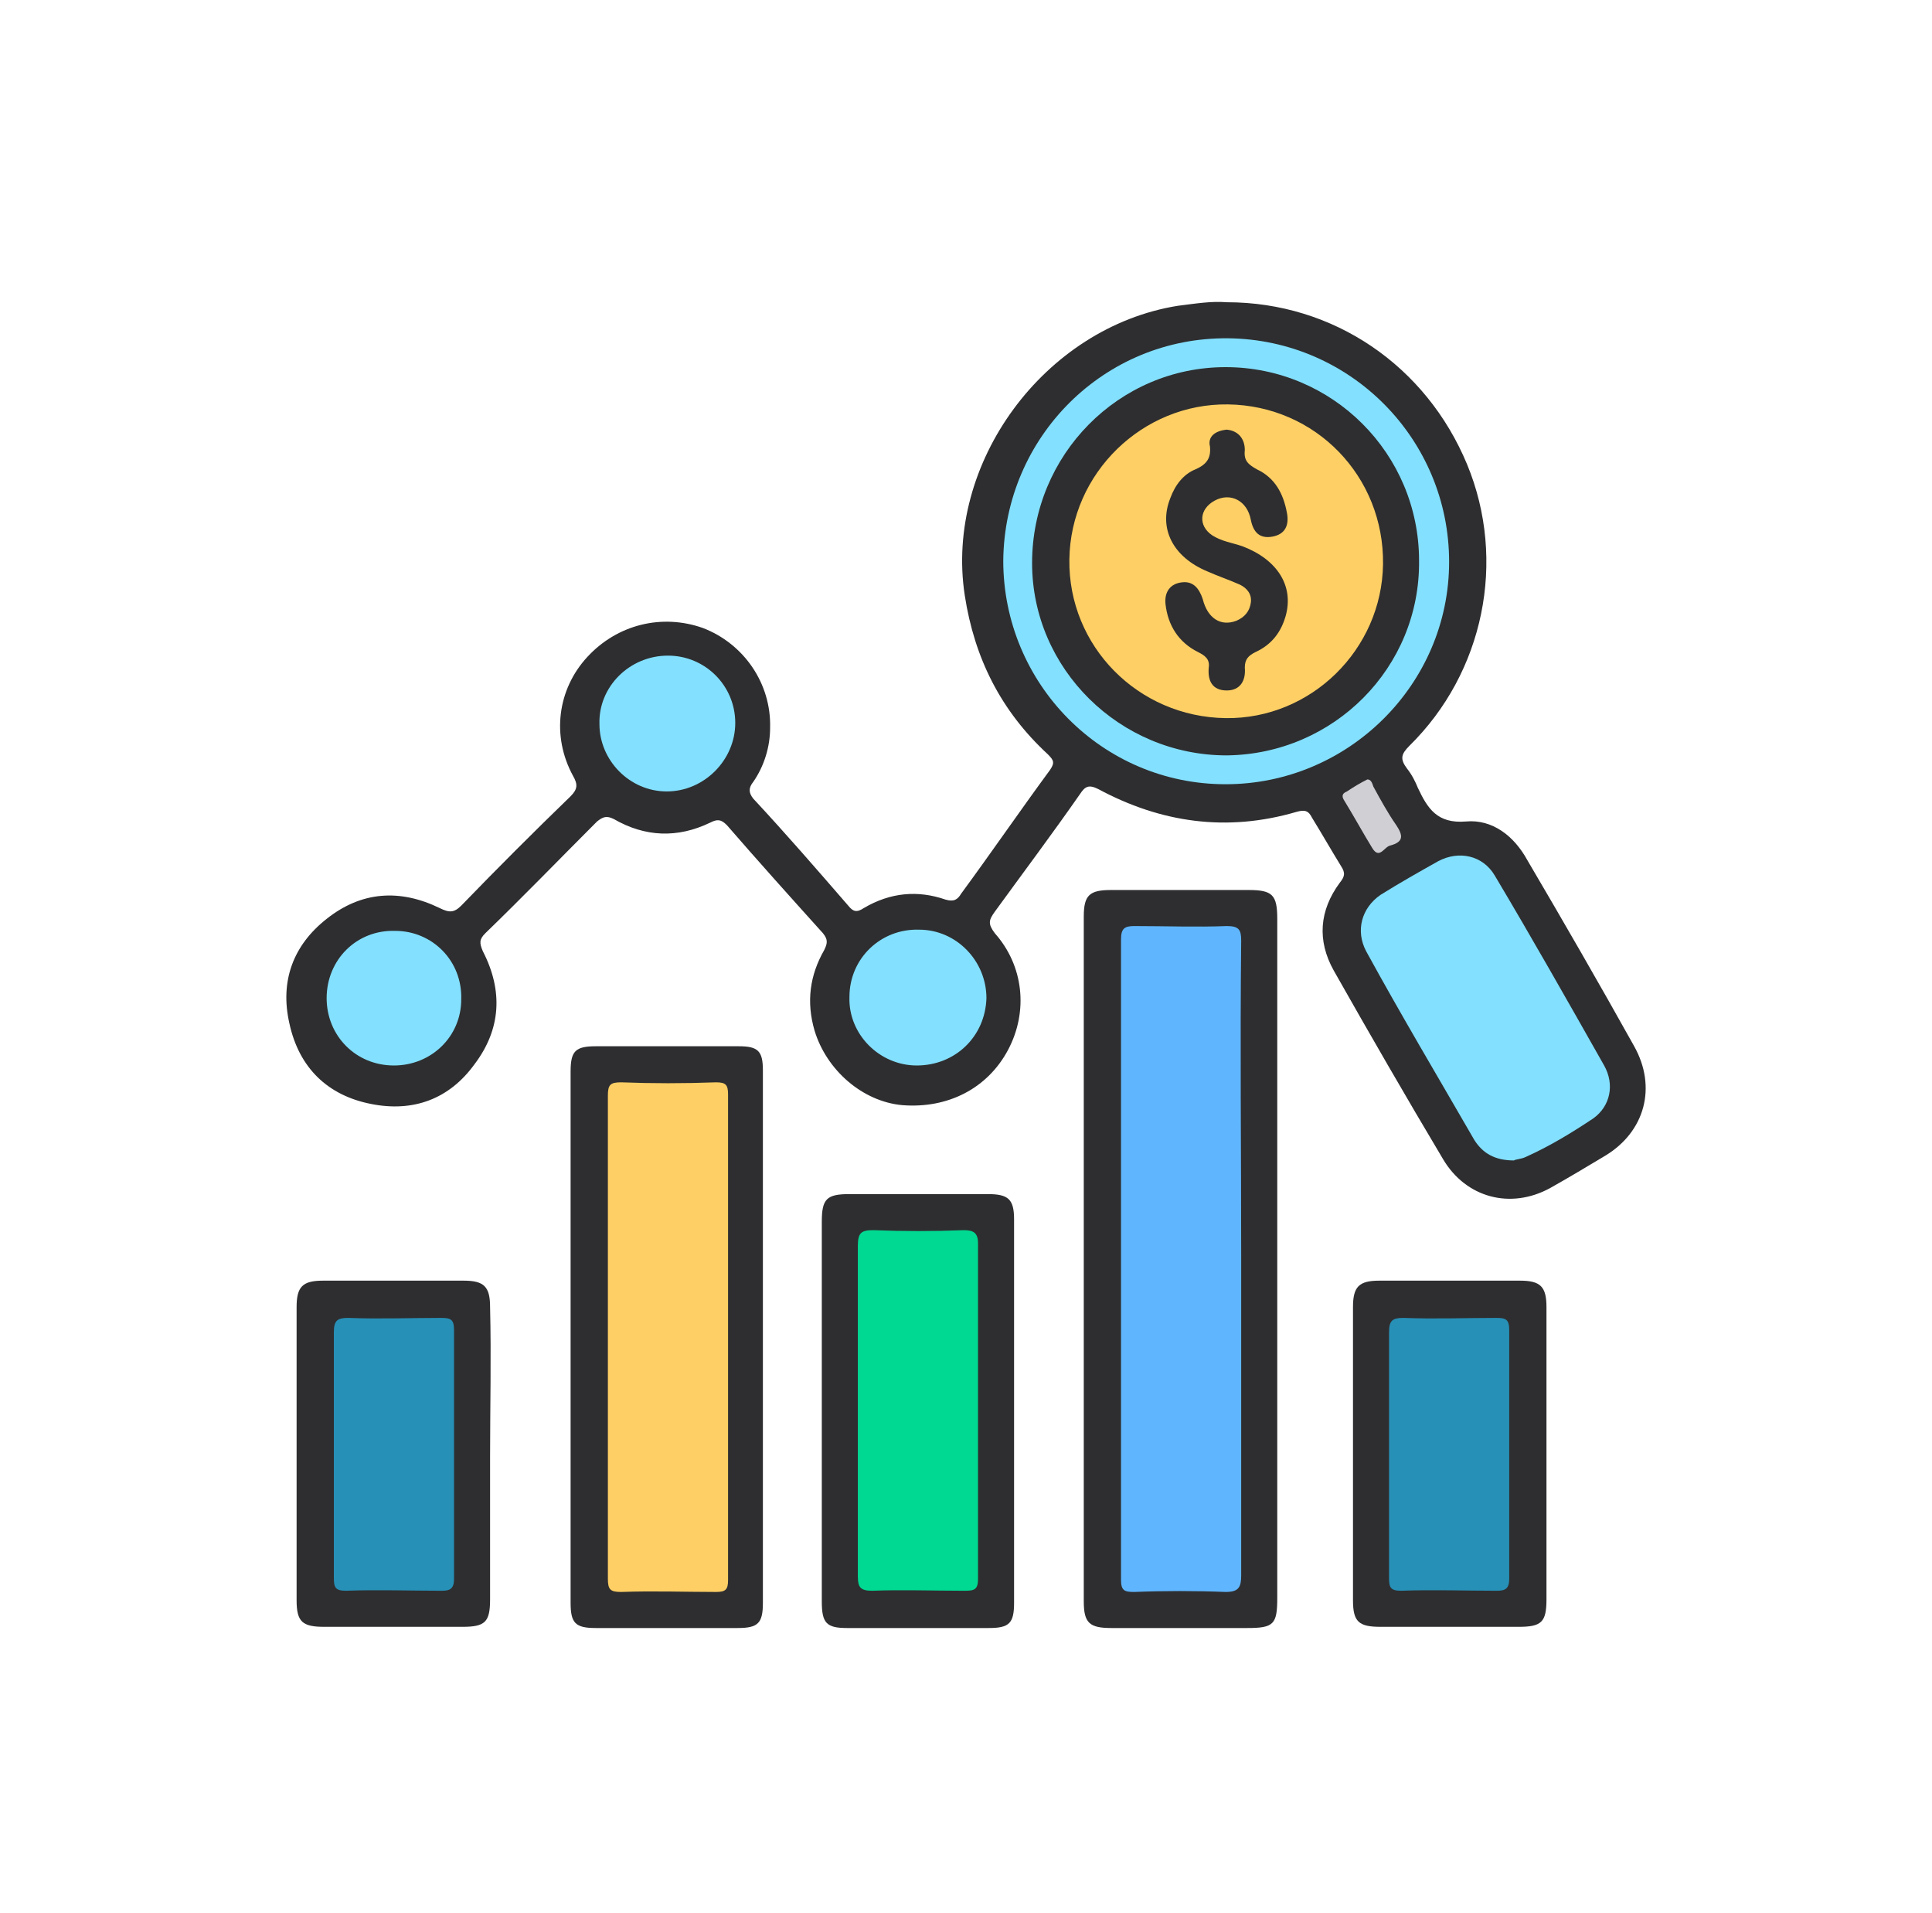 <svg width="102" height="101" viewBox="0 0 102 101" fill="none" xmlns="http://www.w3.org/2000/svg">
<g filter="url(#filter0_d_374_8739)">
<path d="M64.768 5.954C70.415 5.954 75.3 9.317 77.458 14.519C79.552 19.595 78.346 25.496 74.412 29.366C73.968 29.81 73.905 30.064 74.285 30.572C74.539 30.889 74.729 31.27 74.856 31.587C75.364 32.666 75.871 33.49 77.394 33.363C78.79 33.236 79.932 34.125 80.63 35.394C82.534 38.63 84.437 41.929 86.277 45.228C87.483 47.385 86.848 49.733 84.754 51.002C83.802 51.573 82.851 52.144 81.836 52.715C79.742 53.857 77.394 53.223 76.189 51.192C74.222 47.893 72.318 44.594 70.415 41.231C69.527 39.645 69.654 38.059 70.732 36.599C70.986 36.282 71.049 36.092 70.796 35.711C70.288 34.886 69.781 33.998 69.273 33.173C69.083 32.792 68.892 32.729 68.448 32.856C64.768 33.934 61.279 33.427 57.979 31.65C57.472 31.396 57.281 31.523 57.027 31.904C55.568 33.998 54.045 36.028 52.523 38.122C52.205 38.566 52.142 38.757 52.523 39.264C54.045 40.977 54.299 43.388 53.221 45.419C52.142 47.449 50.048 48.528 47.637 48.337C45.543 48.147 43.64 46.497 43.005 44.403C42.561 42.881 42.752 41.485 43.513 40.152C43.703 39.772 43.703 39.581 43.45 39.264C41.736 37.361 40.023 35.457 38.374 33.554C38.056 33.236 37.866 33.236 37.486 33.427C35.772 34.252 34.059 34.188 32.41 33.236C32.029 33.046 31.839 33.11 31.521 33.363C29.555 35.33 27.588 37.361 25.621 39.264C25.303 39.581 25.303 39.772 25.494 40.216C26.572 42.31 26.445 44.34 25.05 46.18C23.717 48.02 21.814 48.718 19.593 48.274C17.309 47.83 15.786 46.37 15.279 44.023C14.771 41.802 15.469 39.899 17.246 38.503C19.085 37.043 21.116 36.916 23.21 37.932C23.717 38.185 23.971 38.185 24.352 37.805C26.255 35.838 28.159 33.934 30.125 32.031C30.506 31.65 30.506 31.396 30.252 30.952C29.11 28.859 29.428 26.384 31.014 24.671C32.6 22.958 34.948 22.387 37.105 23.148C39.262 23.973 40.721 26.067 40.658 28.415C40.658 29.43 40.341 30.445 39.77 31.27C39.516 31.587 39.516 31.841 39.77 32.158C41.483 33.998 43.132 35.901 44.782 37.805C45.036 38.122 45.226 38.185 45.607 37.932C47.003 37.107 48.462 36.98 49.921 37.487C50.365 37.614 50.556 37.487 50.746 37.17C52.332 35.013 53.855 32.792 55.441 30.635C55.695 30.255 55.632 30.128 55.314 29.81C52.84 27.526 51.444 24.735 50.936 21.435C49.858 14.456 55.124 7.286 62.167 6.144C63.182 6.017 63.943 5.89 64.768 5.954Z" fill="#2E2E30"/>
<path d="M67.433 56.459C67.433 62.423 67.433 68.387 67.433 74.351C67.433 75.747 67.243 75.937 65.847 75.937C63.436 75.937 61.088 75.937 58.677 75.937C57.535 75.937 57.218 75.683 57.218 74.541C57.218 62.486 57.218 50.431 57.218 38.376C57.218 37.234 57.535 36.98 58.677 36.98C61.088 36.98 63.499 36.98 65.91 36.98C67.179 36.98 67.433 37.234 67.433 38.503C67.433 44.403 67.433 50.431 67.433 56.459Z" fill="#2E2E30"/>
<path d="M30.125 60.583C30.125 55.888 30.125 51.256 30.125 46.561C30.125 45.482 30.379 45.228 31.457 45.228C33.995 45.228 36.533 45.228 39.008 45.228C40.023 45.228 40.277 45.482 40.277 46.497C40.277 55.888 40.277 65.214 40.277 74.605C40.277 75.683 40.023 75.937 38.944 75.937C36.47 75.937 33.932 75.937 31.457 75.937C30.379 75.937 30.125 75.683 30.125 74.605C30.125 69.909 30.125 65.214 30.125 60.583Z" fill="#2E2E30"/>
<path d="M53.538 64.516C53.538 67.879 53.538 71.242 53.538 74.605C53.538 75.683 53.285 75.937 52.206 75.937C49.731 75.937 47.194 75.937 44.719 75.937C43.641 75.937 43.387 75.683 43.387 74.541C43.387 67.879 43.387 61.154 43.387 54.492C43.387 53.286 43.641 53.032 44.846 53.032C47.257 53.032 49.731 53.032 52.142 53.032C53.221 53.032 53.538 53.286 53.538 54.365C53.538 57.727 53.538 61.154 53.538 64.516Z" fill="#2E2E30"/>
<path d="M25.874 66.864C25.874 69.402 25.874 71.94 25.874 74.414C25.874 75.62 25.62 75.874 24.415 75.874C22.004 75.874 19.529 75.874 17.119 75.874C15.976 75.874 15.659 75.62 15.659 74.478C15.659 69.338 15.659 64.199 15.659 58.996C15.659 57.918 15.976 57.601 17.055 57.601C19.529 57.601 22.004 57.601 24.479 57.601C25.557 57.601 25.874 57.918 25.874 58.996C25.938 61.661 25.874 64.263 25.874 66.864Z" fill="#2E2E30"/>
<path d="M79.932 51.256C78.917 51.256 78.282 50.875 77.838 50.177C75.935 46.878 73.968 43.578 72.128 40.216C71.557 39.137 71.874 37.932 72.889 37.234C73.904 36.599 74.919 36.028 75.935 35.457C77.013 34.886 78.282 35.14 78.917 36.218C80.883 39.518 82.787 42.881 84.69 46.243C85.261 47.258 85.008 48.401 84.119 49.035C82.977 49.796 81.835 50.494 80.566 51.065C80.312 51.192 79.995 51.192 79.932 51.256Z" fill="#83E0FE"/>
<path d="M52.967 19.595C53.03 13.06 58.296 7.794 64.832 7.857C71.303 7.921 76.506 13.187 76.506 19.659C76.506 26.131 71.176 31.397 64.705 31.397C58.169 31.397 52.967 26.067 52.967 19.595Z" fill="#83E0FE"/>
<path d="M35.265 24.608C37.232 24.608 38.818 26.194 38.818 28.161C38.818 30.128 37.168 31.777 35.201 31.777C33.234 31.777 31.648 30.128 31.648 28.224C31.585 26.257 33.234 24.608 35.265 24.608Z" fill="#83E0FE"/>
<path d="M48.399 46.243C46.432 46.243 44.782 44.594 44.846 42.627C44.846 40.596 46.495 39.01 48.526 39.074C50.492 39.074 52.079 40.723 52.079 42.69C52.015 44.721 50.429 46.243 48.399 46.243Z" fill="#83E0FE"/>
<path d="M20.798 46.243C18.768 46.243 17.245 44.657 17.245 42.69C17.245 40.66 18.831 39.074 20.862 39.137C22.828 39.137 24.415 40.723 24.351 42.754C24.351 44.721 22.765 46.243 20.798 46.243Z" fill="#83E0FE"/>
<path d="M72.191 31.143C72.382 31.143 72.445 31.333 72.508 31.523C72.889 32.221 73.27 32.919 73.714 33.554C74.095 34.125 74.095 34.442 73.397 34.633C73.08 34.696 72.826 35.394 72.445 34.759C71.938 33.934 71.493 33.11 70.986 32.285C70.859 32.094 70.796 31.904 71.113 31.777C71.493 31.523 71.811 31.333 72.191 31.143Z" fill="#CFCFD4"/>
<path d="M65.529 56.395C65.529 61.979 65.529 67.562 65.529 73.145C65.529 73.78 65.403 74.034 64.705 74.034C63.118 73.97 61.469 73.97 59.883 74.034C59.375 74.034 59.185 73.97 59.185 73.399C59.185 62.105 59.185 50.875 59.185 39.581C59.185 39.01 59.375 38.883 59.883 38.883C61.532 38.883 63.182 38.947 64.768 38.883C65.403 38.883 65.529 39.074 65.529 39.645C65.466 45.228 65.529 50.812 65.529 56.395Z" fill="#60B6FE"/>
<path d="M32.093 60.456C32.093 56.268 32.093 52.017 32.093 47.83C32.093 47.259 32.22 47.132 32.791 47.132C34.44 47.195 36.09 47.195 37.803 47.132C38.311 47.132 38.438 47.259 38.438 47.766C38.438 56.332 38.438 64.834 38.438 73.399C38.438 73.907 38.311 74.034 37.803 74.034C36.153 74.034 34.504 73.97 32.791 74.034C32.22 74.034 32.093 73.907 32.093 73.336C32.093 69.021 32.093 64.77 32.093 60.456Z" fill="#FECF64"/>
<path d="M45.29 64.453C45.29 61.534 45.29 58.679 45.29 55.761C45.29 55.063 45.48 54.936 46.115 54.936C47.701 54.999 49.287 54.999 50.873 54.936C51.381 54.936 51.635 55.063 51.635 55.634C51.635 61.534 51.635 67.435 51.635 73.336C51.635 73.907 51.444 73.97 50.937 73.97C49.287 73.97 47.638 73.907 46.051 73.97C45.417 73.97 45.29 73.78 45.29 73.209C45.29 70.29 45.29 67.372 45.29 64.453Z" fill="#00D991"/>
<path d="M17.626 66.674C17.626 64.58 17.626 62.422 17.626 60.329C17.626 59.694 17.816 59.567 18.387 59.567C20.037 59.631 21.687 59.567 23.273 59.567C23.78 59.567 23.971 59.631 23.971 60.202C23.971 64.58 23.971 68.958 23.971 73.336C23.971 73.843 23.78 73.97 23.336 73.97C21.623 73.97 19.974 73.907 18.261 73.97C17.689 73.97 17.626 73.78 17.626 73.272C17.626 71.052 17.626 68.894 17.626 66.674Z" fill="#2790B7"/>
<path d="M81.646 66.864C81.646 69.402 81.646 71.94 81.646 74.414C81.646 75.62 81.392 75.874 80.186 75.874C77.775 75.874 75.301 75.874 72.89 75.874C71.748 75.874 71.431 75.62 71.431 74.478C71.431 69.338 71.431 64.199 71.431 58.996C71.431 57.918 71.748 57.601 72.826 57.601C75.301 57.601 77.775 57.601 80.25 57.601C81.329 57.601 81.646 57.918 81.646 58.996C81.646 61.661 81.646 64.263 81.646 66.864Z" fill="#2E2E30"/>
<path d="M73.334 66.674C73.334 64.58 73.334 62.422 73.334 60.329C73.334 59.694 73.524 59.567 74.095 59.567C75.745 59.631 77.395 59.567 78.981 59.567C79.488 59.567 79.679 59.631 79.679 60.202C79.679 64.58 79.679 68.958 79.679 73.336C79.679 73.843 79.488 73.97 79.044 73.97C77.331 73.97 75.682 73.907 73.969 73.97C73.397 73.97 73.334 73.78 73.334 73.272C73.334 71.052 73.334 68.894 73.334 66.674Z" fill="#2790B7"/>
<path d="M64.768 29.874C59.121 29.874 54.489 25.306 54.489 19.722C54.489 14.012 59.057 9.38 64.704 9.38C70.351 9.38 74.919 13.948 74.919 19.595C74.983 25.242 70.415 29.81 64.768 29.874Z" fill="#2E2E30"/>
<path d="M64.705 27.907C60.073 27.843 56.393 24.1 56.457 19.532C56.52 14.963 60.327 11.284 64.832 11.347C69.464 11.41 73.08 15.154 73.017 19.786C72.953 24.29 69.21 27.97 64.705 27.907Z" fill="#FECF64"/>
<path d="M64.768 12.679C65.403 12.743 65.72 13.187 65.72 13.758C65.656 14.329 65.91 14.519 66.354 14.773C67.306 15.217 67.75 16.042 67.941 17.057C68.067 17.692 67.877 18.199 67.179 18.326C66.481 18.453 66.164 18.072 66.037 17.438C65.847 16.423 64.959 15.979 64.134 16.423C63.309 16.867 63.245 17.755 64.007 18.263C64.514 18.58 65.022 18.643 65.593 18.834C67.433 19.532 68.321 20.927 67.877 22.514C67.623 23.402 67.116 24.036 66.291 24.417C65.91 24.607 65.72 24.798 65.72 25.242C65.783 25.94 65.466 26.447 64.768 26.447C64.007 26.447 63.753 25.94 63.816 25.242C63.88 24.798 63.626 24.607 63.245 24.417C62.23 23.91 61.659 23.021 61.532 21.879C61.469 21.245 61.786 20.8 62.421 20.737C62.992 20.674 63.309 21.054 63.499 21.625C63.753 22.64 64.451 23.085 65.276 22.767C65.72 22.577 65.974 22.26 66.037 21.816C66.101 21.372 65.847 21.054 65.466 20.864C64.895 20.61 64.324 20.42 63.753 20.166C61.913 19.405 61.152 17.882 61.786 16.296C62.04 15.598 62.484 15.027 63.119 14.773C63.69 14.519 63.943 14.202 63.88 13.568C63.753 13.06 64.134 12.743 64.768 12.679Z" fill="#2E2E30"/>
</g>
<defs>
<filter id="filter0_d_374_8739" x="0.117" y="0.937" width="101.767" height="100" filterUnits="userSpaceOnUse" color-interpolation-filters="sRGB">
<feFlood flood-opacity="0" result="BackgroundImageFix"/>
<feColorMatrix in="SourceAlpha" type="matrix" values="0 0 0 0 0 0 0 0 0 0 0 0 0 0 0 0 0 0 127 0" result="hardAlpha"/>
<feOffset dy="10"/>
<feGaussianBlur stdDeviation="7.5"/>
<feComposite in2="hardAlpha" operator="out"/>
<feColorMatrix type="matrix" values="0 0 0 0 0.514 0 0 0 0 0.878 0 0 0 0 0.996 0 0 0 0.18 0"/>
<feBlend mode="normal" in2="BackgroundImageFix" result="effect1_dropShadow_374_8739"/>
<feBlend mode="normal" in="SourceGraphic" in2="effect1_dropShadow_374_8739" result="shape"/>
</filter>
</defs>
</svg>

